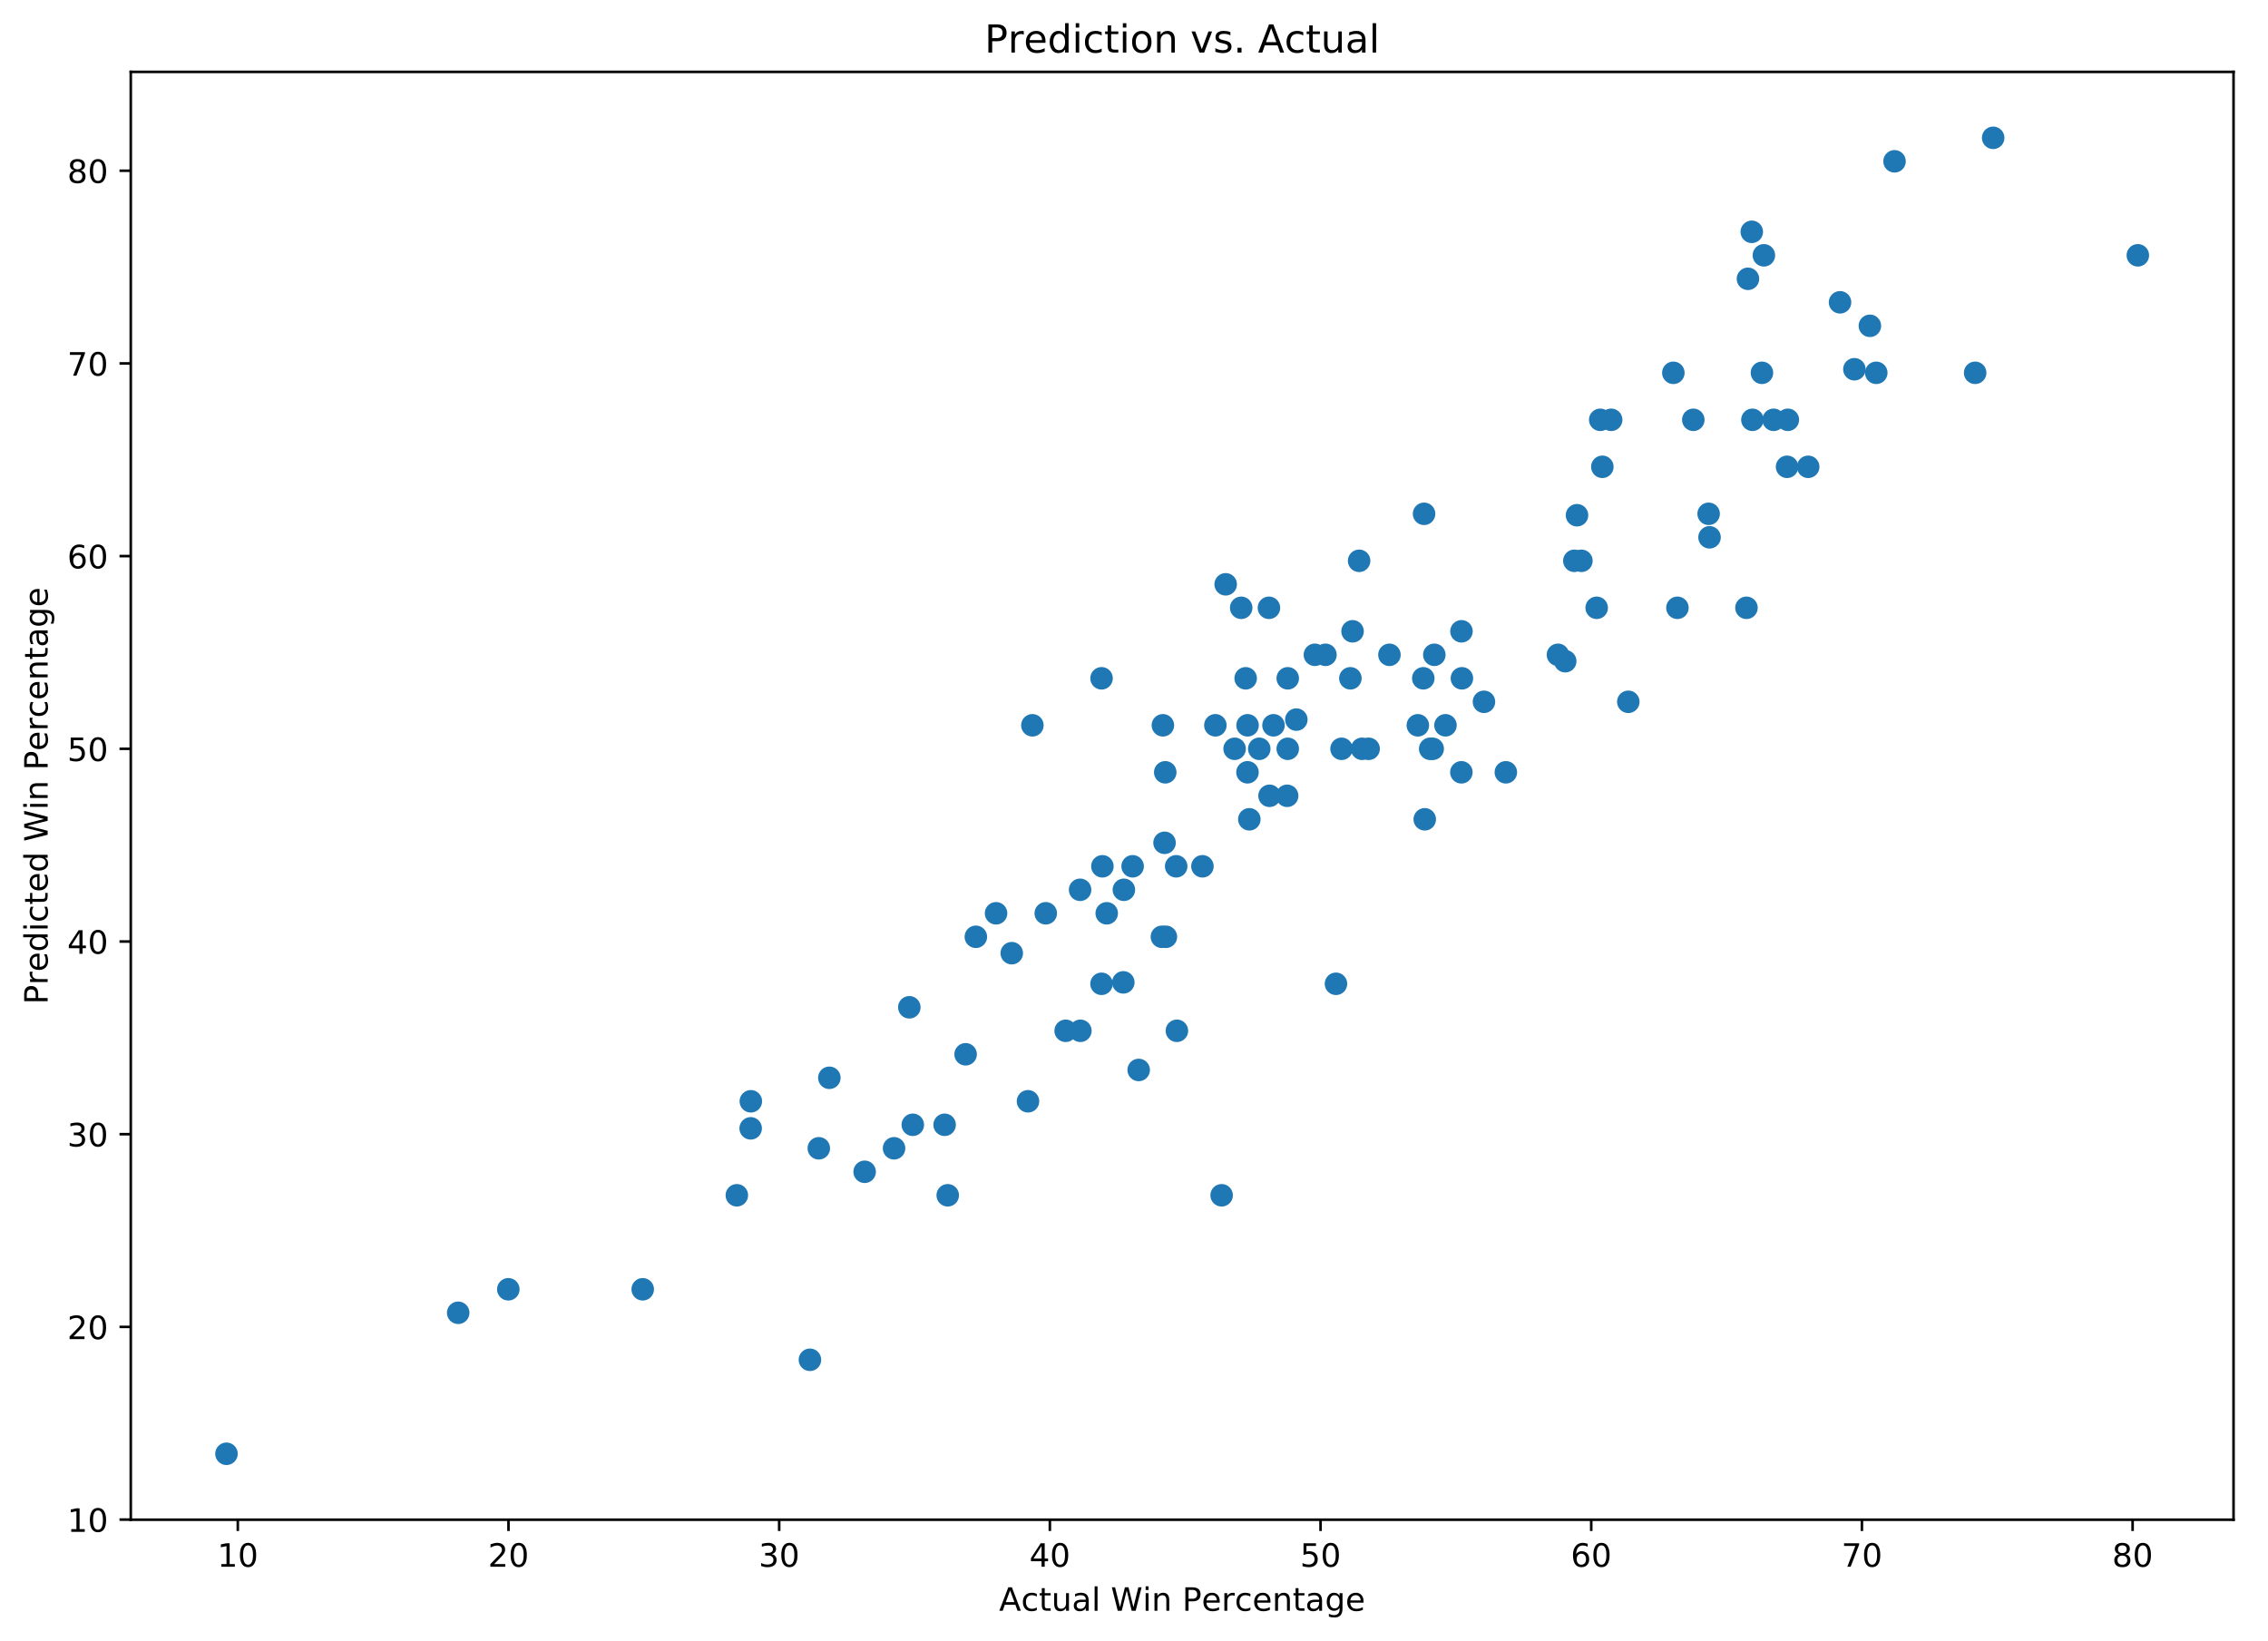 <?xml version="1.0" encoding="utf-8" standalone="no"?>
<!DOCTYPE svg PUBLIC "-//W3C//DTD SVG 1.1//EN"
  "http://www.w3.org/Graphics/SVG/1.1/DTD/svg11.dtd">
<!-- Created with matplotlib (https://matplotlib.org/) -->
<svg height="509.432pt" version="1.1" viewBox="0 0 704.163 509.432" width="704.163pt" xmlns="http://www.w3.org/2000/svg" xmlns:xlink="http://www.w3.org/1999/xlink">
 <defs>
  <style type="text/css">
*{stroke-linecap:butt;stroke-linejoin:round;}
  </style>
 </defs>
 <g id="figure_1">
  <g id="patch_1">
   <path d="M 0 509.432 
L 704.163 509.432 
L 704.163 0 
L 0 0 
z
" style="fill:#ffffff;"/>
  </g>
  <g id="axes_1">
   <g id="patch_2">
    <path d="M 40.603 471.875 
L 693.463 471.875 
L 693.463 22.318 
L 40.603 22.318 
z
" style="fill:#ffffff;"/>
   </g>
   <g id="PathCollection_1">
    <defs>
     <path d="M 0 3 
C 0.796 3 1.559 2.684 2.121 2.121 
C 2.684 1.559 3 0.796 3 0 
C 3 -0.796 2.684 -1.559 2.121 -2.121 
C 1.559 -2.684 0.796 -3 0 -3 
C -0.796 -3 -1.559 -2.684 -2.121 -2.121 
C -2.684 -1.559 -3 -0.796 -3 0 
C -3 0.796 -2.684 1.559 -2.121 2.121 
C -1.559 2.684 -0.796 3 0 3 
z
" id="mab0b9bd33f" style="stroke:#1f77b4;"/>
    </defs>
    <g clip-path="url(#p5f6fc0ed47)">
     <use style="fill:#1f77b4;stroke:#1f77b4;" x="233.116" xlink:href="#mab0b9bd33f" y="341.952"/>
     <use style="fill:#1f77b4;stroke:#1f77b4;" x="442.14" xlink:href="#mab0b9bd33f" y="159.538"/>
     <use style="fill:#1f77b4;stroke:#1f77b4;" x="383.315" xlink:href="#mab0b9bd33f" y="232.504"/>
     <use style="fill:#1f77b4;stroke:#1f77b4;" x="421.978" xlink:href="#mab0b9bd33f" y="174.131"/>
     <use style="fill:#1f77b4;stroke:#1f77b4;" x="324.684" xlink:href="#mab0b9bd33f" y="283.58"/>
     <use style="fill:#1f77b4;stroke:#1f77b4;" x="342.008" xlink:href="#mab0b9bd33f" y="210.614"/>
     <use style="fill:#1f77b4;stroke:#1f77b4;" x="268.451" xlink:href="#mab0b9bd33f" y="363.842"/>
     <use style="fill:#1f77b4;stroke:#1f77b4;" x="483.707" xlink:href="#mab0b9bd33f" y="203.317"/>
     <use style="fill:#1f77b4;stroke:#1f77b4;" x="399.814" xlink:href="#mab0b9bd33f" y="210.614"/>
     <use style="fill:#1f77b4;stroke:#1f77b4;" x="416.518" xlink:href="#mab0b9bd33f" y="232.504"/>
     <use style="fill:#1f77b4;stroke:#1f77b4;" x="361.566" xlink:href="#mab0b9bd33f" y="261.69"/>
     <use style="fill:#1f77b4;stroke:#1f77b4;" x="580.555" xlink:href="#mab0b9bd33f" y="101.165"/>
     <use style="fill:#1f77b4;stroke:#1f77b4;" x="394.163" xlink:href="#mab0b9bd33f" y="247.097"/>
     <use style="fill:#1f77b4;stroke:#1f77b4;" x="373.329" xlink:href="#mab0b9bd33f" y="268.986"/>
     <use style="fill:#1f77b4;stroke:#1f77b4;" x="411.527" xlink:href="#mab0b9bd33f" y="203.317"/>
     <use style="fill:#1f77b4;stroke:#1f77b4;" x="348.765" xlink:href="#mab0b9bd33f" y="305.027"/>
     <use style="fill:#1f77b4;stroke:#1f77b4;" x="393.976" xlink:href="#mab0b9bd33f" y="188.724"/>
     <use style="fill:#1f77b4;stroke:#1f77b4;" x="361.781" xlink:href="#mab0b9bd33f" y="239.8"/>
     <use style="fill:#1f77b4;stroke:#1f77b4;" x="525.735" xlink:href="#mab0b9bd33f" y="130.351"/>
     <use style="fill:#1f77b4;stroke:#1f77b4;" x="402.484" xlink:href="#mab0b9bd33f" y="223.438"/>
     <use style="fill:#1f77b4;stroke:#1f77b4;" x="424.929" xlink:href="#mab0b9bd33f" y="232.504"/>
     <use style="fill:#1f77b4;stroke:#1f77b4;" x="422.891" xlink:href="#mab0b9bd33f" y="232.504"/>
     <use style="fill:#1f77b4;stroke:#1f77b4;" x="442.353" xlink:href="#mab0b9bd33f" y="254.393"/>
     <use style="fill:#1f77b4;stroke:#1f77b4;" x="233.065" xlink:href="#mab0b9bd33f" y="350.354"/>
     <use style="fill:#1f77b4;stroke:#1f77b4;" x="544.084" xlink:href="#mab0b9bd33f" y="130.351"/>
     <use style="fill:#1f77b4;stroke:#1f77b4;" x="490.991" xlink:href="#mab0b9bd33f" y="174.131"/>
     <use style="fill:#1f77b4;stroke:#1f77b4;" x="277.583" xlink:href="#mab0b9bd33f" y="356.545"/>
     <use style="fill:#1f77b4;stroke:#1f77b4;" x="613.24" xlink:href="#mab0b9bd33f" y="115.758"/>
     <use style="fill:#1f77b4;stroke:#1f77b4;" x="571.29" xlink:href="#mab0b9bd33f" y="93.869"/>
     <use style="fill:#1f77b4;stroke:#1f77b4;" x="485.968" xlink:href="#mab0b9bd33f" y="205.307"/>
     <use style="fill:#1f77b4;stroke:#1f77b4;" x="453.889" xlink:href="#mab0b9bd33f" y="210.614"/>
     <use style="fill:#1f77b4;stroke:#1f77b4;" x="530.494" xlink:href="#mab0b9bd33f" y="159.538"/>
     <use style="fill:#1f77b4;stroke:#1f77b4;" x="555.085" xlink:href="#mab0b9bd33f" y="130.351"/>
     <use style="fill:#1f77b4;stroke:#1f77b4;" x="453.754" xlink:href="#mab0b9bd33f" y="196.021"/>
     <use style="fill:#1f77b4;stroke:#1f77b4;" x="157.822" xlink:href="#mab0b9bd33f" y="400.325"/>
     <use style="fill:#1f77b4;stroke:#1f77b4;" x="582.537" xlink:href="#mab0b9bd33f" y="115.758"/>
     <use style="fill:#1f77b4;stroke:#1f77b4;" x="408.247" xlink:href="#mab0b9bd33f" y="203.317"/>
     <use style="fill:#1f77b4;stroke:#1f77b4;" x="387.892" xlink:href="#mab0b9bd33f" y="254.393"/>
     <use style="fill:#1f77b4;stroke:#1f77b4;" x="142.26" xlink:href="#mab0b9bd33f" y="407.621"/>
     <use style="fill:#1f77b4;stroke:#1f77b4;" x="293.286" xlink:href="#mab0b9bd33f" y="349.249"/>
     <use style="fill:#1f77b4;stroke:#1f77b4;" x="335.345" xlink:href="#mab0b9bd33f" y="276.283"/>
     <use style="fill:#1f77b4;stroke:#1f77b4;" x="444.042" xlink:href="#mab0b9bd33f" y="232.504"/>
     <use style="fill:#1f77b4;stroke:#1f77b4;" x="360.742" xlink:href="#mab0b9bd33f" y="290.876"/>
     <use style="fill:#1f77b4;stroke:#1f77b4;" x="495.736" xlink:href="#mab0b9bd33f" y="188.724"/>
     <use style="fill:#1f77b4;stroke:#1f77b4;" x="380.544" xlink:href="#mab0b9bd33f" y="181.428"/>
     <use style="fill:#1f77b4;stroke:#1f77b4;" x="448.789" xlink:href="#mab0b9bd33f" y="225.207"/>
     <use style="fill:#1f77b4;stroke:#1f77b4;" x="309.256" xlink:href="#mab0b9bd33f" y="283.58"/>
     <use style="fill:#1f77b4;stroke:#1f77b4;" x="488.802" xlink:href="#mab0b9bd33f" y="174.131"/>
     <use style="fill:#1f77b4;stroke:#1f77b4;" x="575.746" xlink:href="#mab0b9bd33f" y="114.653"/>
     <use style="fill:#1f77b4;stroke:#1f77b4;" x="319.17" xlink:href="#mab0b9bd33f" y="341.952"/>
     <use style="fill:#1f77b4;stroke:#1f77b4;" x="467.53" xlink:href="#mab0b9bd33f" y="239.8"/>
     <use style="fill:#1f77b4;stroke:#1f77b4;" x="399.815" xlink:href="#mab0b9bd33f" y="232.504"/>
     <use style="fill:#1f77b4;stroke:#1f77b4;" x="460.734" xlink:href="#mab0b9bd33f" y="217.91"/>
     <use style="fill:#1f77b4;stroke:#1f77b4;" x="335.434" xlink:href="#mab0b9bd33f" y="320.063"/>
     <use style="fill:#1f77b4;stroke:#1f77b4;" x="663.749" xlink:href="#mab0b9bd33f" y="79.275"/>
     <use style="fill:#1f77b4;stroke:#1f77b4;" x="419.937" xlink:href="#mab0b9bd33f" y="196.021"/>
     <use style="fill:#1f77b4;stroke:#1f77b4;" x="257.496" xlink:href="#mab0b9bd33f" y="334.656"/>
     <use style="fill:#1f77b4;stroke:#1f77b4;" x="496.833" xlink:href="#mab0b9bd33f" y="130.351"/>
     <use style="fill:#1f77b4;stroke:#1f77b4;" x="505.552" xlink:href="#mab0b9bd33f" y="217.91"/>
     <use style="fill:#1f77b4;stroke:#1f77b4;" x="542.7" xlink:href="#mab0b9bd33f" y="86.572"/>
     <use style="fill:#1f77b4;stroke:#1f77b4;" x="547.646" xlink:href="#mab0b9bd33f" y="79.275"/>
     <use style="fill:#1f77b4;stroke:#1f77b4;" x="440.206" xlink:href="#mab0b9bd33f" y="225.207"/>
     <use style="fill:#1f77b4;stroke:#1f77b4;" x="444.817" xlink:href="#mab0b9bd33f" y="232.504"/>
     <use style="fill:#1f77b4;stroke:#1f77b4;" x="561.404" xlink:href="#mab0b9bd33f" y="144.945"/>
     <use style="fill:#1f77b4;stroke:#1f77b4;" x="386.751" xlink:href="#mab0b9bd33f" y="210.614"/>
     <use style="fill:#1f77b4;stroke:#1f77b4;" x="341.994" xlink:href="#mab0b9bd33f" y="305.469"/>
     <use style="fill:#1f77b4;stroke:#1f77b4;" x="343.612" xlink:href="#mab0b9bd33f" y="283.58"/>
     <use style="fill:#1f77b4;stroke:#1f77b4;" x="530.774" xlink:href="#mab0b9bd33f" y="166.834"/>
     <use style="fill:#1f77b4;stroke:#1f77b4;" x="519.538" xlink:href="#mab0b9bd33f" y="115.758"/>
     <use style="fill:#1f77b4;stroke:#1f77b4;" x="199.55" xlink:href="#mab0b9bd33f" y="400.325"/>
     <use style="fill:#1f77b4;stroke:#1f77b4;" x="500.234" xlink:href="#mab0b9bd33f" y="130.351"/>
     <use style="fill:#1f77b4;stroke:#1f77b4;" x="379.289" xlink:href="#mab0b9bd33f" y="371.139"/>
     <use style="fill:#1f77b4;stroke:#1f77b4;" x="547.041" xlink:href="#mab0b9bd33f" y="115.758"/>
     <use style="fill:#1f77b4;stroke:#1f77b4;" x="385.364" xlink:href="#mab0b9bd33f" y="188.724"/>
     <use style="fill:#1f77b4;stroke:#1f77b4;" x="70.317" xlink:href="#mab0b9bd33f" y="451.401"/>
     <use style="fill:#1f77b4;stroke:#1f77b4;" x="543.887" xlink:href="#mab0b9bd33f" y="71.979"/>
     <use style="fill:#1f77b4;stroke:#1f77b4;" x="294.25" xlink:href="#mab0b9bd33f" y="371.139"/>
     <use style="fill:#1f77b4;stroke:#1f77b4;" x="299.802" xlink:href="#mab0b9bd33f" y="327.359"/>
     <use style="fill:#1f77b4;stroke:#1f77b4;" x="554.846" xlink:href="#mab0b9bd33f" y="144.945"/>
     <use style="fill:#1f77b4;stroke:#1f77b4;" x="348.935" xlink:href="#mab0b9bd33f" y="276.283"/>
     <use style="fill:#1f77b4;stroke:#1f77b4;" x="550.669" xlink:href="#mab0b9bd33f" y="130.351"/>
     <use style="fill:#1f77b4;stroke:#1f77b4;" x="365.398" xlink:href="#mab0b9bd33f" y="320.063"/>
     <use style="fill:#1f77b4;stroke:#1f77b4;" x="395.392" xlink:href="#mab0b9bd33f" y="225.207"/>
     <use style="fill:#1f77b4;stroke:#1f77b4;" x="542.236" xlink:href="#mab0b9bd33f" y="188.724"/>
     <use style="fill:#1f77b4;stroke:#1f77b4;" x="353.536" xlink:href="#mab0b9bd33f" y="332.223"/>
     <use style="fill:#1f77b4;stroke:#1f77b4;" x="361.98" xlink:href="#mab0b9bd33f" y="290.876"/>
     <use style="fill:#1f77b4;stroke:#1f77b4;" x="228.771" xlink:href="#mab0b9bd33f" y="371.139"/>
     <use style="fill:#1f77b4;stroke:#1f77b4;" x="330.859" xlink:href="#mab0b9bd33f" y="320.063"/>
     <use style="fill:#1f77b4;stroke:#1f77b4;" x="302.981" xlink:href="#mab0b9bd33f" y="290.876"/>
     <use style="fill:#1f77b4;stroke:#1f77b4;" x="342.27" xlink:href="#mab0b9bd33f" y="268.986"/>
     <use style="fill:#1f77b4;stroke:#1f77b4;" x="283.404" xlink:href="#mab0b9bd33f" y="349.249"/>
     <use style="fill:#1f77b4;stroke:#1f77b4;" x="618.833" xlink:href="#mab0b9bd33f" y="42.792"/>
     <use style="fill:#1f77b4;stroke:#1f77b4;" x="520.802" xlink:href="#mab0b9bd33f" y="188.724"/>
     <use style="fill:#1f77b4;stroke:#1f77b4;" x="390.974" xlink:href="#mab0b9bd33f" y="232.504"/>
     <use style="fill:#1f77b4;stroke:#1f77b4;" x="414.789" xlink:href="#mab0b9bd33f" y="305.469"/>
     <use style="fill:#1f77b4;stroke:#1f77b4;" x="431.389" xlink:href="#mab0b9bd33f" y="203.317"/>
     <use style="fill:#1f77b4;stroke:#1f77b4;" x="387.339" xlink:href="#mab0b9bd33f" y="225.207"/>
     <use style="fill:#1f77b4;stroke:#1f77b4;" x="489.624" xlink:href="#mab0b9bd33f" y="159.98"/>
     <use style="fill:#1f77b4;stroke:#1f77b4;" x="588.212" xlink:href="#mab0b9bd33f" y="50.089"/>
     <use style="fill:#1f77b4;stroke:#1f77b4;" x="282.326" xlink:href="#mab0b9bd33f" y="312.766"/>
     <use style="fill:#1f77b4;stroke:#1f77b4;" x="387.316" xlink:href="#mab0b9bd33f" y="239.8"/>
     <use style="fill:#1f77b4;stroke:#1f77b4;" x="254.219" xlink:href="#mab0b9bd33f" y="356.545"/>
     <use style="fill:#1f77b4;stroke:#1f77b4;" x="445.325" xlink:href="#mab0b9bd33f" y="203.317"/>
     <use style="fill:#1f77b4;stroke:#1f77b4;" x="399.635" xlink:href="#mab0b9bd33f" y="247.097"/>
     <use style="fill:#1f77b4;stroke:#1f77b4;" x="497.492" xlink:href="#mab0b9bd33f" y="144.945"/>
     <use style="fill:#1f77b4;stroke:#1f77b4;" x="419.264" xlink:href="#mab0b9bd33f" y="210.614"/>
     <use style="fill:#1f77b4;stroke:#1f77b4;" x="351.656" xlink:href="#mab0b9bd33f" y="268.986"/>
     <use style="fill:#1f77b4;stroke:#1f77b4;" x="365.176" xlink:href="#mab0b9bd33f" y="268.986"/>
     <use style="fill:#1f77b4;stroke:#1f77b4;" x="377.344" xlink:href="#mab0b9bd33f" y="225.207"/>
     <use style="fill:#1f77b4;stroke:#1f77b4;" x="314.128" xlink:href="#mab0b9bd33f" y="295.962"/>
     <use style="fill:#1f77b4;stroke:#1f77b4;" x="320.534" xlink:href="#mab0b9bd33f" y="225.207"/>
     <use style="fill:#1f77b4;stroke:#1f77b4;" x="251.464" xlink:href="#mab0b9bd33f" y="422.215"/>
     <use style="fill:#1f77b4;stroke:#1f77b4;" x="441.9" xlink:href="#mab0b9bd33f" y="210.614"/>
     <use style="fill:#1f77b4;stroke:#1f77b4;" x="453.725" xlink:href="#mab0b9bd33f" y="239.8"/>
     <use style="fill:#1f77b4;stroke:#1f77b4;" x="361.05" xlink:href="#mab0b9bd33f" y="225.207"/>
    </g>
   </g>
   <g id="matplotlib.axis_1">
    <g id="xtick_1">
     <g id="line2d_1">
      <defs>
       <path d="M 0 0 
L 0 3.5 
" id="m993131596f" style="stroke:#000000;stroke-width:0.8;"/>
      </defs>
      <g>
       <use style="stroke:#000000;stroke-width:0.8;" x="73.834" xlink:href="#m993131596f" y="471.875"/>
      </g>
     </g>
     <g id="text_1">
      <!-- 10 -->
      <defs>
       <path d="M 12.406 8.297 
L 28.516 8.297 
L 28.516 63.922 
L 10.984 60.406 
L 10.984 69.391 
L 28.422 72.906 
L 38.281 72.906 
L 38.281 8.297 
L 54.391 8.297 
L 54.391 0 
L 12.406 0 
z
" id="DejaVuSans-49"/>
       <path d="M 31.781 66.406 
Q 24.172 66.406 20.328 58.906 
Q 16.5 51.422 16.5 36.375 
Q 16.5 21.391 20.328 13.891 
Q 24.172 6.391 31.781 6.391 
Q 39.453 6.391 43.281 13.891 
Q 47.125 21.391 47.125 36.375 
Q 47.125 51.422 43.281 58.906 
Q 39.453 66.406 31.781 66.406 
z
M 31.781 74.219 
Q 44.047 74.219 50.516 64.516 
Q 56.984 54.828 56.984 36.375 
Q 56.984 17.969 50.516 8.266 
Q 44.047 -1.422 31.781 -1.422 
Q 19.531 -1.422 13.062 8.266 
Q 6.594 17.969 6.594 36.375 
Q 6.594 54.828 13.062 64.516 
Q 19.531 74.219 31.781 74.219 
z
" id="DejaVuSans-48"/>
      </defs>
      <g transform="translate(67.472 486.474)scale(0.1 -0.1)">
       <use xlink:href="#DejaVuSans-49"/>
       <use x="63.623" xlink:href="#DejaVuSans-48"/>
      </g>
     </g>
    </g>
    <g id="xtick_2">
     <g id="line2d_2">
      <g>
       <use style="stroke:#000000;stroke-width:0.8;" x="157.876" xlink:href="#m993131596f" y="471.875"/>
      </g>
     </g>
     <g id="text_2">
      <!-- 20 -->
      <defs>
       <path d="M 19.188 8.297 
L 53.609 8.297 
L 53.609 0 
L 7.328 0 
L 7.328 8.297 
Q 12.938 14.109 22.625 23.891 
Q 32.328 33.688 34.812 36.531 
Q 39.547 41.844 41.422 45.531 
Q 43.312 49.219 43.312 52.781 
Q 43.312 58.594 39.234 62.25 
Q 35.156 65.922 28.609 65.922 
Q 23.969 65.922 18.812 64.312 
Q 13.672 62.703 7.812 59.422 
L 7.812 69.391 
Q 13.766 71.781 18.938 73 
Q 24.125 74.219 28.422 74.219 
Q 39.75 74.219 46.484 68.547 
Q 53.219 62.891 53.219 53.422 
Q 53.219 48.922 51.531 44.891 
Q 49.859 40.875 45.406 35.406 
Q 44.188 33.984 37.641 27.219 
Q 31.109 20.453 19.188 8.297 
z
" id="DejaVuSans-50"/>
      </defs>
      <g transform="translate(151.513 486.474)scale(0.1 -0.1)">
       <use xlink:href="#DejaVuSans-50"/>
       <use x="63.623" xlink:href="#DejaVuSans-48"/>
      </g>
     </g>
    </g>
    <g id="xtick_3">
     <g id="line2d_3">
      <g>
       <use style="stroke:#000000;stroke-width:0.8;" x="241.917" xlink:href="#m993131596f" y="471.875"/>
      </g>
     </g>
     <g id="text_3">
      <!-- 30 -->
      <defs>
       <path d="M 40.578 39.312 
Q 47.656 37.797 51.625 33 
Q 55.609 28.219 55.609 21.188 
Q 55.609 10.406 48.188 4.484 
Q 40.766 -1.422 27.094 -1.422 
Q 22.516 -1.422 17.656 -0.516 
Q 12.797 0.391 7.625 2.203 
L 7.625 11.719 
Q 11.719 9.328 16.594 8.109 
Q 21.484 6.891 26.812 6.891 
Q 36.078 6.891 40.938 10.547 
Q 45.797 14.203 45.797 21.188 
Q 45.797 27.641 41.281 31.266 
Q 36.766 34.906 28.719 34.906 
L 20.219 34.906 
L 20.219 43.016 
L 29.109 43.016 
Q 36.375 43.016 40.234 45.922 
Q 44.094 48.828 44.094 54.297 
Q 44.094 59.906 40.109 62.906 
Q 36.141 65.922 28.719 65.922 
Q 24.656 65.922 20.016 65.031 
Q 15.375 64.156 9.812 62.312 
L 9.812 71.094 
Q 15.438 72.656 20.344 73.438 
Q 25.25 74.219 29.594 74.219 
Q 40.828 74.219 47.359 69.109 
Q 53.906 64.016 53.906 55.328 
Q 53.906 49.266 50.438 45.094 
Q 46.969 40.922 40.578 39.312 
z
" id="DejaVuSans-51"/>
      </defs>
      <g transform="translate(235.554 486.474)scale(0.1 -0.1)">
       <use xlink:href="#DejaVuSans-51"/>
       <use x="63.623" xlink:href="#DejaVuSans-48"/>
      </g>
     </g>
    </g>
    <g id="xtick_4">
     <g id="line2d_4">
      <g>
       <use style="stroke:#000000;stroke-width:0.8;" x="325.958" xlink:href="#m993131596f" y="471.875"/>
      </g>
     </g>
     <g id="text_4">
      <!-- 40 -->
      <defs>
       <path d="M 37.797 64.312 
L 12.891 25.391 
L 37.797 25.391 
z
M 35.203 72.906 
L 47.609 72.906 
L 47.609 25.391 
L 58.016 25.391 
L 58.016 17.188 
L 47.609 17.188 
L 47.609 0 
L 37.797 0 
L 37.797 17.188 
L 4.891 17.188 
L 4.891 26.703 
z
" id="DejaVuSans-52"/>
      </defs>
      <g transform="translate(319.596 486.474)scale(0.1 -0.1)">
       <use xlink:href="#DejaVuSans-52"/>
       <use x="63.623" xlink:href="#DejaVuSans-48"/>
      </g>
     </g>
    </g>
    <g id="xtick_5">
     <g id="line2d_5">
      <g>
       <use style="stroke:#000000;stroke-width:0.8;" x="410" xlink:href="#m993131596f" y="471.875"/>
      </g>
     </g>
     <g id="text_5">
      <!-- 50 -->
      <defs>
       <path d="M 10.797 72.906 
L 49.516 72.906 
L 49.516 64.594 
L 19.828 64.594 
L 19.828 46.734 
Q 21.969 47.469 24.109 47.828 
Q 26.266 48.188 28.422 48.188 
Q 40.625 48.188 47.75 41.5 
Q 54.891 34.812 54.891 23.391 
Q 54.891 11.625 47.562 5.094 
Q 40.234 -1.422 26.906 -1.422 
Q 22.312 -1.422 17.547 -0.641 
Q 12.797 0.141 7.719 1.703 
L 7.719 11.625 
Q 12.109 9.234 16.797 8.062 
Q 21.484 6.891 26.703 6.891 
Q 35.156 6.891 40.078 11.328 
Q 45.016 15.766 45.016 23.391 
Q 45.016 31 40.078 35.438 
Q 35.156 39.891 26.703 39.891 
Q 22.75 39.891 18.812 39.016 
Q 14.891 38.141 10.797 36.281 
z
" id="DejaVuSans-53"/>
      </defs>
      <g transform="translate(403.637 486.474)scale(0.1 -0.1)">
       <use xlink:href="#DejaVuSans-53"/>
       <use x="63.623" xlink:href="#DejaVuSans-48"/>
      </g>
     </g>
    </g>
    <g id="xtick_6">
     <g id="line2d_6">
      <g>
       <use style="stroke:#000000;stroke-width:0.8;" x="494.041" xlink:href="#m993131596f" y="471.875"/>
      </g>
     </g>
     <g id="text_6">
      <!-- 60 -->
      <defs>
       <path d="M 33.016 40.375 
Q 26.375 40.375 22.484 35.828 
Q 18.609 31.297 18.609 23.391 
Q 18.609 15.531 22.484 10.953 
Q 26.375 6.391 33.016 6.391 
Q 39.656 6.391 43.531 10.953 
Q 47.406 15.531 47.406 23.391 
Q 47.406 31.297 43.531 35.828 
Q 39.656 40.375 33.016 40.375 
z
M 52.594 71.297 
L 52.594 62.312 
Q 48.875 64.062 45.094 64.984 
Q 41.312 65.922 37.594 65.922 
Q 27.828 65.922 22.672 59.328 
Q 17.531 52.734 16.797 39.406 
Q 19.672 43.656 24.016 45.922 
Q 28.375 48.188 33.594 48.188 
Q 44.578 48.188 50.953 41.516 
Q 57.328 34.859 57.328 23.391 
Q 57.328 12.156 50.688 5.359 
Q 44.047 -1.422 33.016 -1.422 
Q 20.359 -1.422 13.672 8.266 
Q 6.984 17.969 6.984 36.375 
Q 6.984 53.656 15.188 63.938 
Q 23.391 74.219 37.203 74.219 
Q 40.922 74.219 44.703 73.484 
Q 48.484 72.75 52.594 71.297 
z
" id="DejaVuSans-54"/>
      </defs>
      <g transform="translate(487.678 486.474)scale(0.1 -0.1)">
       <use xlink:href="#DejaVuSans-54"/>
       <use x="63.623" xlink:href="#DejaVuSans-48"/>
      </g>
     </g>
    </g>
    <g id="xtick_7">
     <g id="line2d_7">
      <g>
       <use style="stroke:#000000;stroke-width:0.8;" x="578.082" xlink:href="#m993131596f" y="471.875"/>
      </g>
     </g>
     <g id="text_7">
      <!-- 70 -->
      <defs>
       <path d="M 8.203 72.906 
L 55.078 72.906 
L 55.078 68.703 
L 28.609 0 
L 18.312 0 
L 43.219 64.594 
L 8.203 64.594 
z
" id="DejaVuSans-55"/>
      </defs>
      <g transform="translate(571.72 486.474)scale(0.1 -0.1)">
       <use xlink:href="#DejaVuSans-55"/>
       <use x="63.623" xlink:href="#DejaVuSans-48"/>
      </g>
     </g>
    </g>
    <g id="xtick_8">
     <g id="line2d_8">
      <g>
       <use style="stroke:#000000;stroke-width:0.8;" x="662.124" xlink:href="#m993131596f" y="471.875"/>
      </g>
     </g>
     <g id="text_8">
      <!-- 80 -->
      <defs>
       <path d="M 31.781 34.625 
Q 24.75 34.625 20.719 30.859 
Q 16.703 27.094 16.703 20.516 
Q 16.703 13.922 20.719 10.156 
Q 24.75 6.391 31.781 6.391 
Q 38.812 6.391 42.859 10.172 
Q 46.922 13.969 46.922 20.516 
Q 46.922 27.094 42.891 30.859 
Q 38.875 34.625 31.781 34.625 
z
M 21.922 38.812 
Q 15.578 40.375 12.031 44.719 
Q 8.5 49.078 8.5 55.328 
Q 8.5 64.062 14.719 69.141 
Q 20.953 74.219 31.781 74.219 
Q 42.672 74.219 48.875 69.141 
Q 55.078 64.062 55.078 55.328 
Q 55.078 49.078 51.531 44.719 
Q 48 40.375 41.703 38.812 
Q 48.828 37.156 52.797 32.312 
Q 56.781 27.484 56.781 20.516 
Q 56.781 9.906 50.312 4.234 
Q 43.844 -1.422 31.781 -1.422 
Q 19.734 -1.422 13.25 4.234 
Q 6.781 9.906 6.781 20.516 
Q 6.781 27.484 10.781 32.312 
Q 14.797 37.156 21.922 38.812 
z
M 18.312 54.391 
Q 18.312 48.734 21.844 45.562 
Q 25.391 42.391 31.781 42.391 
Q 38.141 42.391 41.719 45.562 
Q 45.312 48.734 45.312 54.391 
Q 45.312 60.062 41.719 63.234 
Q 38.141 66.406 31.781 66.406 
Q 25.391 66.406 21.844 63.234 
Q 18.312 60.062 18.312 54.391 
z
" id="DejaVuSans-56"/>
      </defs>
      <g transform="translate(655.761 486.474)scale(0.1 -0.1)">
       <use xlink:href="#DejaVuSans-56"/>
       <use x="63.623" xlink:href="#DejaVuSans-48"/>
      </g>
     </g>
    </g>
    <g id="text_9">
     <!-- Actual Win Percentage -->
     <defs>
      <path d="M 34.188 63.188 
L 20.797 26.906 
L 47.609 26.906 
z
M 28.609 72.906 
L 39.797 72.906 
L 67.578 0 
L 57.328 0 
L 50.688 18.703 
L 17.828 18.703 
L 11.188 0 
L 0.781 0 
z
" id="DejaVuSans-65"/>
      <path d="M 48.781 52.594 
L 48.781 44.188 
Q 44.969 46.297 41.141 47.344 
Q 37.312 48.391 33.406 48.391 
Q 24.656 48.391 19.812 42.844 
Q 14.984 37.312 14.984 27.297 
Q 14.984 17.281 19.812 11.734 
Q 24.656 6.203 33.406 6.203 
Q 37.312 6.203 41.141 7.25 
Q 44.969 8.297 48.781 10.406 
L 48.781 2.094 
Q 45.016 0.344 40.984 -0.531 
Q 36.969 -1.422 32.422 -1.422 
Q 20.062 -1.422 12.781 6.344 
Q 5.516 14.109 5.516 27.297 
Q 5.516 40.672 12.859 48.328 
Q 20.219 56 33.016 56 
Q 37.156 56 41.109 55.141 
Q 45.062 54.297 48.781 52.594 
z
" id="DejaVuSans-99"/>
      <path d="M 18.312 70.219 
L 18.312 54.688 
L 36.812 54.688 
L 36.812 47.703 
L 18.312 47.703 
L 18.312 18.016 
Q 18.312 11.328 20.141 9.422 
Q 21.969 7.516 27.594 7.516 
L 36.812 7.516 
L 36.812 0 
L 27.594 0 
Q 17.188 0 13.234 3.875 
Q 9.281 7.766 9.281 18.016 
L 9.281 47.703 
L 2.688 47.703 
L 2.688 54.688 
L 9.281 54.688 
L 9.281 70.219 
z
" id="DejaVuSans-116"/>
      <path d="M 8.5 21.578 
L 8.5 54.688 
L 17.484 54.688 
L 17.484 21.922 
Q 17.484 14.156 20.5 10.266 
Q 23.531 6.391 29.594 6.391 
Q 36.859 6.391 41.078 11.031 
Q 45.312 15.672 45.312 23.688 
L 45.312 54.688 
L 54.297 54.688 
L 54.297 0 
L 45.312 0 
L 45.312 8.406 
Q 42.047 3.422 37.719 1 
Q 33.406 -1.422 27.688 -1.422 
Q 18.266 -1.422 13.375 4.438 
Q 8.5 10.297 8.5 21.578 
z
M 31.109 56 
z
" id="DejaVuSans-117"/>
      <path d="M 34.281 27.484 
Q 23.391 27.484 19.188 25 
Q 14.984 22.516 14.984 16.5 
Q 14.984 11.719 18.141 8.906 
Q 21.297 6.109 26.703 6.109 
Q 34.188 6.109 38.703 11.406 
Q 43.219 16.703 43.219 25.484 
L 43.219 27.484 
z
M 52.203 31.203 
L 52.203 0 
L 43.219 0 
L 43.219 8.297 
Q 40.141 3.328 35.547 0.953 
Q 30.953 -1.422 24.312 -1.422 
Q 15.922 -1.422 10.953 3.297 
Q 6 8.016 6 15.922 
Q 6 25.141 12.172 29.828 
Q 18.359 34.516 30.609 34.516 
L 43.219 34.516 
L 43.219 35.406 
Q 43.219 41.609 39.141 45 
Q 35.062 48.391 27.688 48.391 
Q 23 48.391 18.547 47.266 
Q 14.109 46.141 10.016 43.891 
L 10.016 52.203 
Q 14.938 54.109 19.578 55.047 
Q 24.219 56 28.609 56 
Q 40.484 56 46.344 49.844 
Q 52.203 43.703 52.203 31.203 
z
" id="DejaVuSans-97"/>
      <path d="M 9.422 75.984 
L 18.406 75.984 
L 18.406 0 
L 9.422 0 
z
" id="DejaVuSans-108"/>
      <path id="DejaVuSans-32"/>
      <path d="M 3.328 72.906 
L 13.281 72.906 
L 28.609 11.281 
L 43.891 72.906 
L 54.984 72.906 
L 70.312 11.281 
L 85.594 72.906 
L 95.609 72.906 
L 77.297 0 
L 64.891 0 
L 49.516 63.281 
L 33.984 0 
L 21.578 0 
z
" id="DejaVuSans-87"/>
      <path d="M 9.422 54.688 
L 18.406 54.688 
L 18.406 0 
L 9.422 0 
z
M 9.422 75.984 
L 18.406 75.984 
L 18.406 64.594 
L 9.422 64.594 
z
" id="DejaVuSans-105"/>
      <path d="M 54.891 33.016 
L 54.891 0 
L 45.906 0 
L 45.906 32.719 
Q 45.906 40.484 42.875 44.328 
Q 39.844 48.188 33.797 48.188 
Q 26.516 48.188 22.312 43.547 
Q 18.109 38.922 18.109 30.906 
L 18.109 0 
L 9.078 0 
L 9.078 54.688 
L 18.109 54.688 
L 18.109 46.188 
Q 21.344 51.125 25.703 53.562 
Q 30.078 56 35.797 56 
Q 45.219 56 50.047 50.172 
Q 54.891 44.344 54.891 33.016 
z
" id="DejaVuSans-110"/>
      <path d="M 19.672 64.797 
L 19.672 37.406 
L 32.078 37.406 
Q 38.969 37.406 42.719 40.969 
Q 46.484 44.531 46.484 51.125 
Q 46.484 57.672 42.719 61.234 
Q 38.969 64.797 32.078 64.797 
z
M 9.812 72.906 
L 32.078 72.906 
Q 44.344 72.906 50.609 67.359 
Q 56.891 61.812 56.891 51.125 
Q 56.891 40.328 50.609 34.812 
Q 44.344 29.297 32.078 29.297 
L 19.672 29.297 
L 19.672 0 
L 9.812 0 
z
" id="DejaVuSans-80"/>
      <path d="M 56.203 29.594 
L 56.203 25.203 
L 14.891 25.203 
Q 15.484 15.922 20.484 11.062 
Q 25.484 6.203 34.422 6.203 
Q 39.594 6.203 44.453 7.469 
Q 49.312 8.734 54.109 11.281 
L 54.109 2.781 
Q 49.266 0.734 44.188 -0.344 
Q 39.109 -1.422 33.891 -1.422 
Q 20.797 -1.422 13.156 6.188 
Q 5.516 13.812 5.516 26.812 
Q 5.516 40.234 12.766 48.109 
Q 20.016 56 32.328 56 
Q 43.359 56 49.781 48.891 
Q 56.203 41.797 56.203 29.594 
z
M 47.219 32.234 
Q 47.125 39.594 43.094 43.984 
Q 39.062 48.391 32.422 48.391 
Q 24.906 48.391 20.391 44.141 
Q 15.875 39.891 15.188 32.172 
z
" id="DejaVuSans-101"/>
      <path d="M 41.109 46.297 
Q 39.594 47.172 37.812 47.578 
Q 36.031 48 33.891 48 
Q 26.266 48 22.188 43.047 
Q 18.109 38.094 18.109 28.812 
L 18.109 0 
L 9.078 0 
L 9.078 54.688 
L 18.109 54.688 
L 18.109 46.188 
Q 20.953 51.172 25.484 53.578 
Q 30.031 56 36.531 56 
Q 37.453 56 38.578 55.875 
Q 39.703 55.766 41.062 55.516 
z
" id="DejaVuSans-114"/>
      <path d="M 45.406 27.984 
Q 45.406 37.75 41.375 43.109 
Q 37.359 48.484 30.078 48.484 
Q 22.859 48.484 18.828 43.109 
Q 14.797 37.75 14.797 27.984 
Q 14.797 18.266 18.828 12.891 
Q 22.859 7.516 30.078 7.516 
Q 37.359 7.516 41.375 12.891 
Q 45.406 18.266 45.406 27.984 
z
M 54.391 6.781 
Q 54.391 -7.172 48.188 -13.984 
Q 42 -20.797 29.203 -20.797 
Q 24.469 -20.797 20.266 -20.094 
Q 16.062 -19.391 12.109 -17.922 
L 12.109 -9.188 
Q 16.062 -11.328 19.922 -12.344 
Q 23.781 -13.375 27.781 -13.375 
Q 36.625 -13.375 41.016 -8.766 
Q 45.406 -4.156 45.406 5.172 
L 45.406 9.625 
Q 42.625 4.781 38.281 2.391 
Q 33.938 0 27.875 0 
Q 17.828 0 11.672 7.656 
Q 5.516 15.328 5.516 27.984 
Q 5.516 40.672 11.672 48.328 
Q 17.828 56 27.875 56 
Q 33.938 56 38.281 53.609 
Q 42.625 51.219 45.406 46.391 
L 45.406 54.688 
L 54.391 54.688 
z
" id="DejaVuSans-103"/>
     </defs>
     <g transform="translate(310.192 500.152)scale(0.1 -0.1)">
      <use xlink:href="#DejaVuSans-65"/>
      <use x="68.393" xlink:href="#DejaVuSans-99"/>
      <use x="123.373" xlink:href="#DejaVuSans-116"/>
      <use x="162.582" xlink:href="#DejaVuSans-117"/>
      <use x="225.961" xlink:href="#DejaVuSans-97"/>
      <use x="287.24" xlink:href="#DejaVuSans-108"/>
      <use x="315.023" xlink:href="#DejaVuSans-32"/>
      <use x="346.811" xlink:href="#DejaVuSans-87"/>
      <use x="445.656" xlink:href="#DejaVuSans-105"/>
      <use x="473.439" xlink:href="#DejaVuSans-110"/>
      <use x="536.818" xlink:href="#DejaVuSans-32"/>
      <use x="568.605" xlink:href="#DejaVuSans-80"/>
      <use x="628.861" xlink:href="#DejaVuSans-101"/>
      <use x="690.385" xlink:href="#DejaVuSans-114"/>
      <use x="731.467" xlink:href="#DejaVuSans-99"/>
      <use x="786.447" xlink:href="#DejaVuSans-101"/>
      <use x="847.971" xlink:href="#DejaVuSans-110"/>
      <use x="911.35" xlink:href="#DejaVuSans-116"/>
      <use x="950.559" xlink:href="#DejaVuSans-97"/>
      <use x="1011.838" xlink:href="#DejaVuSans-103"/>
      <use x="1075.314" xlink:href="#DejaVuSans-101"/>
     </g>
    </g>
   </g>
   <g id="matplotlib.axis_2">
    <g id="ytick_1">
     <g id="line2d_9">
      <defs>
       <path d="M 0 0 
L -3.5 0 
" id="m4ffe51ef1f" style="stroke:#000000;stroke-width:0.8;"/>
      </defs>
      <g>
       <use style="stroke:#000000;stroke-width:0.8;" x="40.603" xlink:href="#m4ffe51ef1f" y="471.831"/>
      </g>
     </g>
     <g id="text_10">
      <!-- 10 -->
      <g transform="translate(20.878 475.631)scale(0.1 -0.1)">
       <use xlink:href="#DejaVuSans-49"/>
       <use x="63.623" xlink:href="#DejaVuSans-48"/>
      </g>
     </g>
    </g>
    <g id="ytick_2">
     <g id="line2d_10">
      <g>
       <use style="stroke:#000000;stroke-width:0.8;" x="40.603" xlink:href="#m4ffe51ef1f" y="411.999"/>
      </g>
     </g>
     <g id="text_11">
      <!-- 20 -->
      <g transform="translate(20.878 415.799)scale(0.1 -0.1)">
       <use xlink:href="#DejaVuSans-50"/>
       <use x="63.623" xlink:href="#DejaVuSans-48"/>
      </g>
     </g>
    </g>
    <g id="ytick_3">
     <g id="line2d_11">
      <g>
       <use style="stroke:#000000;stroke-width:0.8;" x="40.603" xlink:href="#m4ffe51ef1f" y="352.167"/>
      </g>
     </g>
     <g id="text_12">
      <!-- 30 -->
      <g transform="translate(20.878 355.967)scale(0.1 -0.1)">
       <use xlink:href="#DejaVuSans-51"/>
       <use x="63.623" xlink:href="#DejaVuSans-48"/>
      </g>
     </g>
    </g>
    <g id="ytick_4">
     <g id="line2d_12">
      <g>
       <use style="stroke:#000000;stroke-width:0.8;" x="40.603" xlink:href="#m4ffe51ef1f" y="292.336"/>
      </g>
     </g>
     <g id="text_13">
      <!-- 40 -->
      <g transform="translate(20.878 296.135)scale(0.1 -0.1)">
       <use xlink:href="#DejaVuSans-52"/>
       <use x="63.623" xlink:href="#DejaVuSans-48"/>
      </g>
     </g>
    </g>
    <g id="ytick_5">
     <g id="line2d_13">
      <g>
       <use style="stroke:#000000;stroke-width:0.8;" x="40.603" xlink:href="#m4ffe51ef1f" y="232.504"/>
      </g>
     </g>
     <g id="text_14">
      <!-- 50 -->
      <g transform="translate(20.878 236.303)scale(0.1 -0.1)">
       <use xlink:href="#DejaVuSans-53"/>
       <use x="63.623" xlink:href="#DejaVuSans-48"/>
      </g>
     </g>
    </g>
    <g id="ytick_6">
     <g id="line2d_14">
      <g>
       <use style="stroke:#000000;stroke-width:0.8;" x="40.603" xlink:href="#m4ffe51ef1f" y="172.672"/>
      </g>
     </g>
     <g id="text_15">
      <!-- 60 -->
      <g transform="translate(20.878 176.471)scale(0.1 -0.1)">
       <use xlink:href="#DejaVuSans-54"/>
       <use x="63.623" xlink:href="#DejaVuSans-48"/>
      </g>
     </g>
    </g>
    <g id="ytick_7">
     <g id="line2d_15">
      <g>
       <use style="stroke:#000000;stroke-width:0.8;" x="40.603" xlink:href="#m4ffe51ef1f" y="112.84"/>
      </g>
     </g>
     <g id="text_16">
      <!-- 70 -->
      <g transform="translate(20.878 116.639)scale(0.1 -0.1)">
       <use xlink:href="#DejaVuSans-55"/>
       <use x="63.623" xlink:href="#DejaVuSans-48"/>
      </g>
     </g>
    </g>
    <g id="ytick_8">
     <g id="line2d_16">
      <g>
       <use style="stroke:#000000;stroke-width:0.8;" x="40.603" xlink:href="#m4ffe51ef1f" y="53.008"/>
      </g>
     </g>
     <g id="text_17">
      <!-- 80 -->
      <g transform="translate(20.878 56.807)scale(0.1 -0.1)">
       <use xlink:href="#DejaVuSans-56"/>
       <use x="63.623" xlink:href="#DejaVuSans-48"/>
      </g>
     </g>
    </g>
    <g id="text_18">
     <!-- Predicted Win Percentage -->
     <defs>
      <path d="M 45.406 46.391 
L 45.406 75.984 
L 54.391 75.984 
L 54.391 0 
L 45.406 0 
L 45.406 8.203 
Q 42.578 3.328 38.25 0.953 
Q 33.938 -1.422 27.875 -1.422 
Q 17.969 -1.422 11.734 6.484 
Q 5.516 14.406 5.516 27.297 
Q 5.516 40.188 11.734 48.094 
Q 17.969 56 27.875 56 
Q 33.938 56 38.25 53.625 
Q 42.578 51.266 45.406 46.391 
z
M 14.797 27.297 
Q 14.797 17.391 18.875 11.75 
Q 22.953 6.109 30.078 6.109 
Q 37.203 6.109 41.297 11.75 
Q 45.406 17.391 45.406 27.297 
Q 45.406 37.203 41.297 42.844 
Q 37.203 48.484 30.078 48.484 
Q 22.953 48.484 18.875 42.844 
Q 14.797 37.203 14.797 27.297 
z
" id="DejaVuSans-100"/>
     </defs>
     <g transform="translate(14.798 311.855)rotate(-90)scale(0.1 -0.1)">
      <use xlink:href="#DejaVuSans-80"/>
      <use x="60.287" xlink:href="#DejaVuSans-114"/>
      <use x="101.369" xlink:href="#DejaVuSans-101"/>
      <use x="162.893" xlink:href="#DejaVuSans-100"/>
      <use x="226.369" xlink:href="#DejaVuSans-105"/>
      <use x="254.152" xlink:href="#DejaVuSans-99"/>
      <use x="309.133" xlink:href="#DejaVuSans-116"/>
      <use x="348.342" xlink:href="#DejaVuSans-101"/>
      <use x="409.865" xlink:href="#DejaVuSans-100"/>
      <use x="473.342" xlink:href="#DejaVuSans-32"/>
      <use x="505.129" xlink:href="#DejaVuSans-87"/>
      <use x="603.975" xlink:href="#DejaVuSans-105"/>
      <use x="631.758" xlink:href="#DejaVuSans-110"/>
      <use x="695.137" xlink:href="#DejaVuSans-32"/>
      <use x="726.924" xlink:href="#DejaVuSans-80"/>
      <use x="787.18" xlink:href="#DejaVuSans-101"/>
      <use x="848.703" xlink:href="#DejaVuSans-114"/>
      <use x="889.785" xlink:href="#DejaVuSans-99"/>
      <use x="944.766" xlink:href="#DejaVuSans-101"/>
      <use x="1006.289" xlink:href="#DejaVuSans-110"/>
      <use x="1069.668" xlink:href="#DejaVuSans-116"/>
      <use x="1108.877" xlink:href="#DejaVuSans-97"/>
      <use x="1170.156" xlink:href="#DejaVuSans-103"/>
      <use x="1233.633" xlink:href="#DejaVuSans-101"/>
     </g>
    </g>
   </g>
   <g id="patch_3">
    <path d="M 40.603 471.875 
L 40.603 22.318 
" style="fill:none;stroke:#000000;stroke-linecap:square;stroke-linejoin:miter;stroke-width:0.8;"/>
   </g>
   <g id="patch_4">
    <path d="M 693.463 471.875 
L 693.463 22.318 
" style="fill:none;stroke:#000000;stroke-linecap:square;stroke-linejoin:miter;stroke-width:0.8;"/>
   </g>
   <g id="patch_5">
    <path d="M 40.603 471.875 
L 693.463 471.875 
" style="fill:none;stroke:#000000;stroke-linecap:square;stroke-linejoin:miter;stroke-width:0.8;"/>
   </g>
   <g id="patch_6">
    <path d="M 40.603 22.318 
L 693.463 22.318 
" style="fill:none;stroke:#000000;stroke-linecap:square;stroke-linejoin:miter;stroke-width:0.8;"/>
   </g>
   <g id="text_19">
    <!-- Prediction vs. Actual -->
    <defs>
     <path d="M 30.609 48.391 
Q 23.391 48.391 19.188 42.75 
Q 14.984 37.109 14.984 27.297 
Q 14.984 17.484 19.156 11.844 
Q 23.344 6.203 30.609 6.203 
Q 37.797 6.203 41.984 11.859 
Q 46.188 17.531 46.188 27.297 
Q 46.188 37.016 41.984 42.703 
Q 37.797 48.391 30.609 48.391 
z
M 30.609 56 
Q 42.328 56 49.016 48.375 
Q 55.719 40.766 55.719 27.297 
Q 55.719 13.875 49.016 6.219 
Q 42.328 -1.422 30.609 -1.422 
Q 18.844 -1.422 12.172 6.219 
Q 5.516 13.875 5.516 27.297 
Q 5.516 40.766 12.172 48.375 
Q 18.844 56 30.609 56 
z
" id="DejaVuSans-111"/>
     <path d="M 2.984 54.688 
L 12.5 54.688 
L 29.594 8.797 
L 46.688 54.688 
L 56.203 54.688 
L 35.688 0 
L 23.484 0 
z
" id="DejaVuSans-118"/>
     <path d="M 44.281 53.078 
L 44.281 44.578 
Q 40.484 46.531 36.375 47.5 
Q 32.281 48.484 27.875 48.484 
Q 21.188 48.484 17.844 46.438 
Q 14.5 44.391 14.5 40.281 
Q 14.5 37.156 16.891 35.375 
Q 19.281 33.594 26.516 31.984 
L 29.594 31.297 
Q 39.156 29.25 43.188 25.516 
Q 47.219 21.781 47.219 15.094 
Q 47.219 7.469 41.188 3.016 
Q 35.156 -1.422 24.609 -1.422 
Q 20.219 -1.422 15.453 -0.562 
Q 10.688 0.297 5.422 2 
L 5.422 11.281 
Q 10.406 8.688 15.234 7.391 
Q 20.062 6.109 24.812 6.109 
Q 31.156 6.109 34.562 8.281 
Q 37.984 10.453 37.984 14.406 
Q 37.984 18.062 35.516 20.016 
Q 33.062 21.969 24.703 23.781 
L 21.578 24.516 
Q 13.234 26.266 9.516 29.906 
Q 5.812 33.547 5.812 39.891 
Q 5.812 47.609 11.281 51.797 
Q 16.75 56 26.812 56 
Q 31.781 56 36.172 55.266 
Q 40.578 54.547 44.281 53.078 
z
" id="DejaVuSans-115"/>
     <path d="M 10.688 12.406 
L 21 12.406 
L 21 0 
L 10.688 0 
z
" id="DejaVuSans-46"/>
    </defs>
    <g transform="translate(305.693 16.318)scale(0.12 -0.12)">
     <use xlink:href="#DejaVuSans-80"/>
     <use x="60.287" xlink:href="#DejaVuSans-114"/>
     <use x="101.369" xlink:href="#DejaVuSans-101"/>
     <use x="162.893" xlink:href="#DejaVuSans-100"/>
     <use x="226.369" xlink:href="#DejaVuSans-105"/>
     <use x="254.152" xlink:href="#DejaVuSans-99"/>
     <use x="309.133" xlink:href="#DejaVuSans-116"/>
     <use x="348.342" xlink:href="#DejaVuSans-105"/>
     <use x="376.125" xlink:href="#DejaVuSans-111"/>
     <use x="437.307" xlink:href="#DejaVuSans-110"/>
     <use x="500.686" xlink:href="#DejaVuSans-32"/>
     <use x="532.473" xlink:href="#DejaVuSans-118"/>
     <use x="591.652" xlink:href="#DejaVuSans-115"/>
     <use x="643.752" xlink:href="#DejaVuSans-46"/>
     <use x="675.539" xlink:href="#DejaVuSans-32"/>
     <use x="707.326" xlink:href="#DejaVuSans-65"/>
     <use x="775.719" xlink:href="#DejaVuSans-99"/>
     <use x="830.699" xlink:href="#DejaVuSans-116"/>
     <use x="869.908" xlink:href="#DejaVuSans-117"/>
     <use x="933.287" xlink:href="#DejaVuSans-97"/>
     <use x="994.566" xlink:href="#DejaVuSans-108"/>
    </g>
   </g>
  </g>
 </g>
 <defs>
  <clipPath id="p5f6fc0ed47">
   <rect height="449.557" width="652.86" x="40.603" y="22.318"/>
  </clipPath>
 </defs>
</svg>
